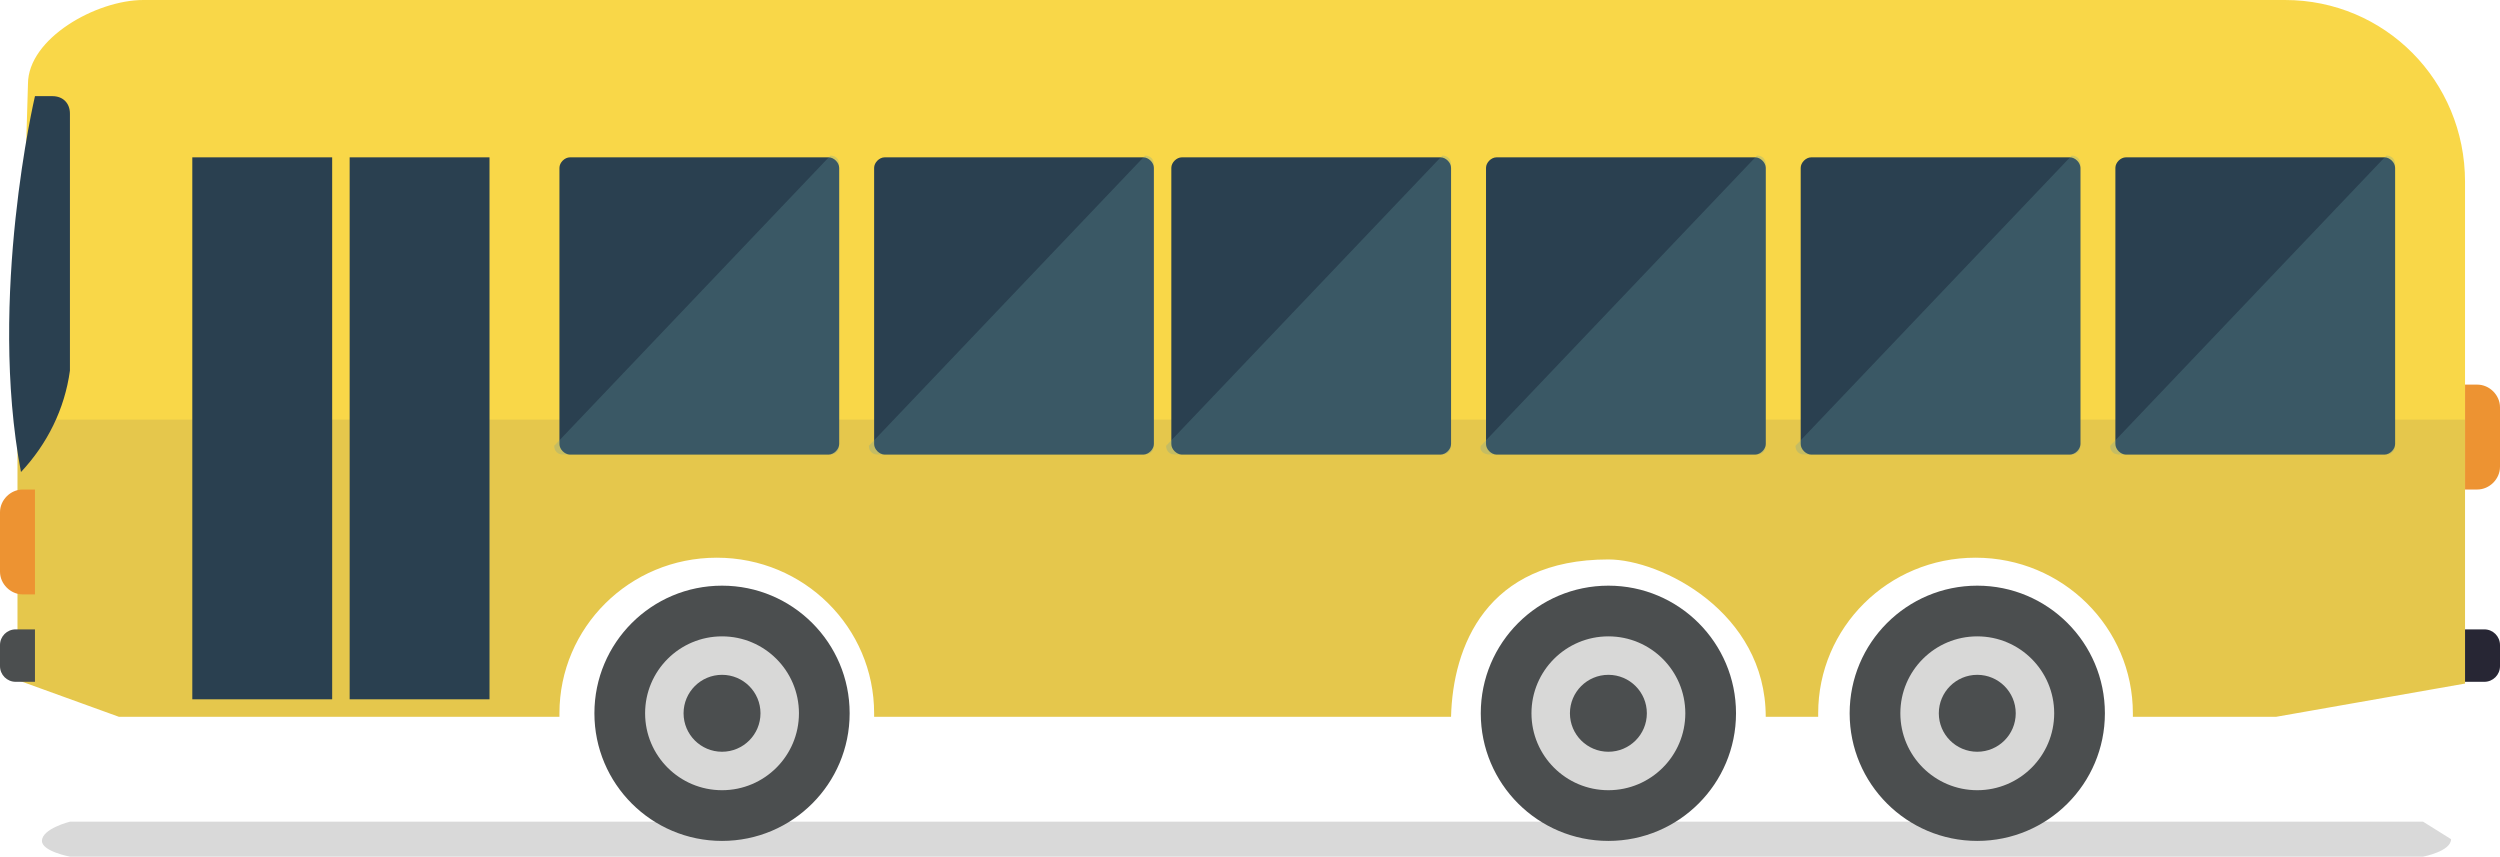 <?xml version="1.0" encoding="utf-8"?>
<!-- Generator: Adobe Illustrator 21.1.0, SVG Export Plug-In . SVG Version: 6.00 Build 0)  -->
<svg version="1.1" id="Layer_1" xmlns="http://www.w3.org/2000/svg" xmlns:xlink="http://www.w3.org/1999/xlink" x="0px" y="0px"
	 width="143px" height="49px" viewBox="0 0 143 49" enable-background="new 0 0 143 49" xml:space="preserve">
<path id="Shadow" opacity="0.15" enable-background="new    " d="M140.2,48c0,0.7-1.6,1-1.6,1H4c0,0-1.6-0.3-1.6-0.9l0,0
	C2.4,47.4,4,47,4,47h134.6L140.2,48L140.2,48z"/>
<path id="Top_panel" fill="#F9D748" d="M141,25H1L1.6,4.8C1.6,2.2,5.5,0,8.2,0h122.5c5.7,0,10.3,4.6,10.3,10.4l0,0V25z"/>
<g id="Wheel_3">
	<circle fill="#4B4E4F" cx="41.3" cy="40.8" r="7.3"/>
	<circle fill="#D8D8D7" cx="41.3" cy="40.8" r="4.4"/>
	<circle fill="#4B4E4F" cx="41.3" cy="40.8" r="2.2"/>
</g>
<g id="Wheel_1">
	<circle fill="#4B4E4F" cx="113.1" cy="40.8" r="7.3"/>
	<circle fill="#D8D8D7" cx="113.1" cy="40.8" r="4.4"/>
	<circle fill="#4B4E4F" cx="113.1" cy="40.8" r="2.2"/>
</g>
<g id="Wheel_2">
	<circle fill="#4B4E4F" cx="92" cy="40.8" r="7.3"/>
	<circle fill="#D8D8D7" cx="92" cy="40.8" r="4.4"/>
	<circle fill="#4B4E4F" cx="92" cy="40.8" r="2.2"/>
</g>
<path id="Bottom_panel" fill="#E5C74C" d="M83,41c0,0-33,0-33,0c0-0.1,0-0.1,0-0.2c0-4.9-4-8.9-9-8.9c-5,0-9,4-9,8.9c0,0,0,0,0,0
	c0,0.1,0,0.1,0,0.2H6.8L1,38.9V24h140v15.1L130.2,41H122c0-0.1,0-0.1,0-0.2c0-4.9-4-8.9-9-8.9c-5,0-9,4-9,8.9c0,0,0,0,0,0
	c0,0.1,0,0.1,0,0.2l-3,0c0,0,0,0,0,0c0-6-6-9-9-9C85,32,83.1,37,83,41z"/>
<path id="Windscreen" fill="#2A4050" d="M2,5.5C2,5.5-0.7,17,1.2,27c1.5-1.6,2.5-3.6,2.8-5.8V6.5c0-0.6-0.4-1-1-1L2,5.5z"/>
<path id="Headlight" fill="#ED9332" d="M2,34H1.3C0.6,34,0,33.4,0,32.7v-3.4C0,28.6,0.6,28,1.3,28H2l0,0L2,34L2,34z"/>
<path id="Front_bumper" fill="#4B4E4F" d="M2,39H0.9C0.4,39,0,38.6,0,38.1v-1.2C0,36.4,0.4,36,0.9,36H2l0,0V39L2,39L2,39z"/>
<path id="Rear_bumper" fill="#272634" d="M141,36h1.1c0.5,0,0.9,0.4,0.9,0.9v1.2c0,0.5-0.4,0.9-0.9,0.9H141l0,0V36L141,36L141,36z"
	/>
<path id="Taillight" fill="#ED9332" d="M141,22h0.7c0.7,0,1.3,0.6,1.3,1.3v3.4c0,0.7-0.6,1.3-1.3,1.3H141l0,0V22L141,22z"/>
<g id="Door">
	<rect x="20" y="9" fill="#2A4050" width="8" height="31"/>
	<rect x="11" y="9" fill="#2A4050" width="8" height="31"/>
</g>
<g id="Window_1">
	<path fill="#2A4050" d="M136.4,26h-14.8c-0.3,0-0.6-0.3-0.6-0.6V9.6c0-0.3,0.3-0.6,0.6-0.6h14.8c0.3,0,0.6,0.3,0.6,0.6v15.8
		C137,25.7,136.7,26,136.4,26z"/>
	<path opacity="0.26" fill="#689FA4" enable-background="new    " d="M121.2,26h15.3c0.3,0,0.5-0.2,0.5-0.5v0V9.4
		c0-0.3-0.2-0.5-0.5-0.5l0,0l-15.8,16.6C120.7,25.8,120.9,26,121.2,26z"/>
</g>
<g id="Window_2">
	<path fill="#2A4050" d="M118.4,26h-14.8c-0.3,0-0.6-0.3-0.6-0.6V9.6c0-0.3,0.3-0.6,0.6-0.6h14.8c0.3,0,0.6,0.3,0.6,0.6v15.8
		C119,25.7,118.7,26,118.4,26z"/>
	<path opacity="0.26" fill="#689FA4" enable-background="new    " d="M103.2,26h15.3c0.3,0,0.5-0.2,0.5-0.5v0V9.4
		c0-0.3-0.2-0.5-0.5-0.5l0,0l-15.8,16.6C102.7,25.8,102.9,26,103.2,26z"/>
</g>
<g id="Window_3">
	<path fill="#2A4050" d="M100.4,26H85.6c-0.3,0-0.6-0.3-0.6-0.6V9.6C85,9.3,85.3,9,85.6,9h14.8c0.3,0,0.6,0.3,0.6,0.6v15.8
		C101,25.7,100.7,26,100.4,26z"/>
	<path opacity="0.26" fill="#689FA4" enable-background="new    " d="M85.2,26h15.3c0.3,0,0.5-0.2,0.5-0.5v0V9.4
		c0-0.3-0.2-0.5-0.5-0.5l0,0L84.7,25.5C84.6,25.8,84.9,26,85.2,26C85.2,26,85.2,26,85.2,26z"/>
</g>
<g id="Window_4">
	<path fill="#2A4050" d="M82.4,26H67.6c-0.3,0-0.6-0.3-0.6-0.6V9.6C67,9.3,67.3,9,67.6,9h14.8C82.7,9,83,9.3,83,9.6v15.8
		C83,25.7,82.7,26,82.4,26z"/>
	<path opacity="0.26" fill="#689FA4" enable-background="new    " d="M67.2,26h15.3c0.3,0,0.5-0.2,0.5-0.5v0V9.4
		c0-0.3-0.2-0.5-0.5-0.5l0,0L66.7,25.5C66.7,25.8,66.9,26,67.2,26z"/>
</g>
<g id="Window_5">
	<path fill="#2A4050" d="M65.4,26H50.6c-0.3,0-0.6-0.3-0.6-0.6V9.6C50,9.3,50.3,9,50.6,9h14.8C65.7,9,66,9.3,66,9.6v15.8
		C66,25.7,65.7,26,65.4,26z"/>
	<path opacity="0.26" fill="#689FA4" enable-background="new    " d="M50.2,26h15.3c0.3,0,0.5-0.2,0.5-0.5v0V9.4
		c0-0.3-0.2-0.5-0.5-0.5l0,0L49.7,25.5C49.7,25.8,49.9,26,50.2,26z"/>
</g>
<g id="Window_6">
	<path fill="#2A4050" d="M47.4,26H32.6c-0.3,0-0.6-0.3-0.6-0.6V9.6C32,9.3,32.3,9,32.6,9h14.8C47.7,9,48,9.3,48,9.6v15.8
		C48,25.7,47.7,26,47.4,26z"/>
	<path opacity="0.26" fill="#689FA4" enable-background="new    " d="M32.2,26h15.3c0.3,0,0.5-0.2,0.5-0.5v0V9.4
		c0-0.3-0.2-0.5-0.5-0.5l0,0L31.7,25.5C31.7,25.8,31.9,26,32.2,26z"/>
</g>
</svg>
